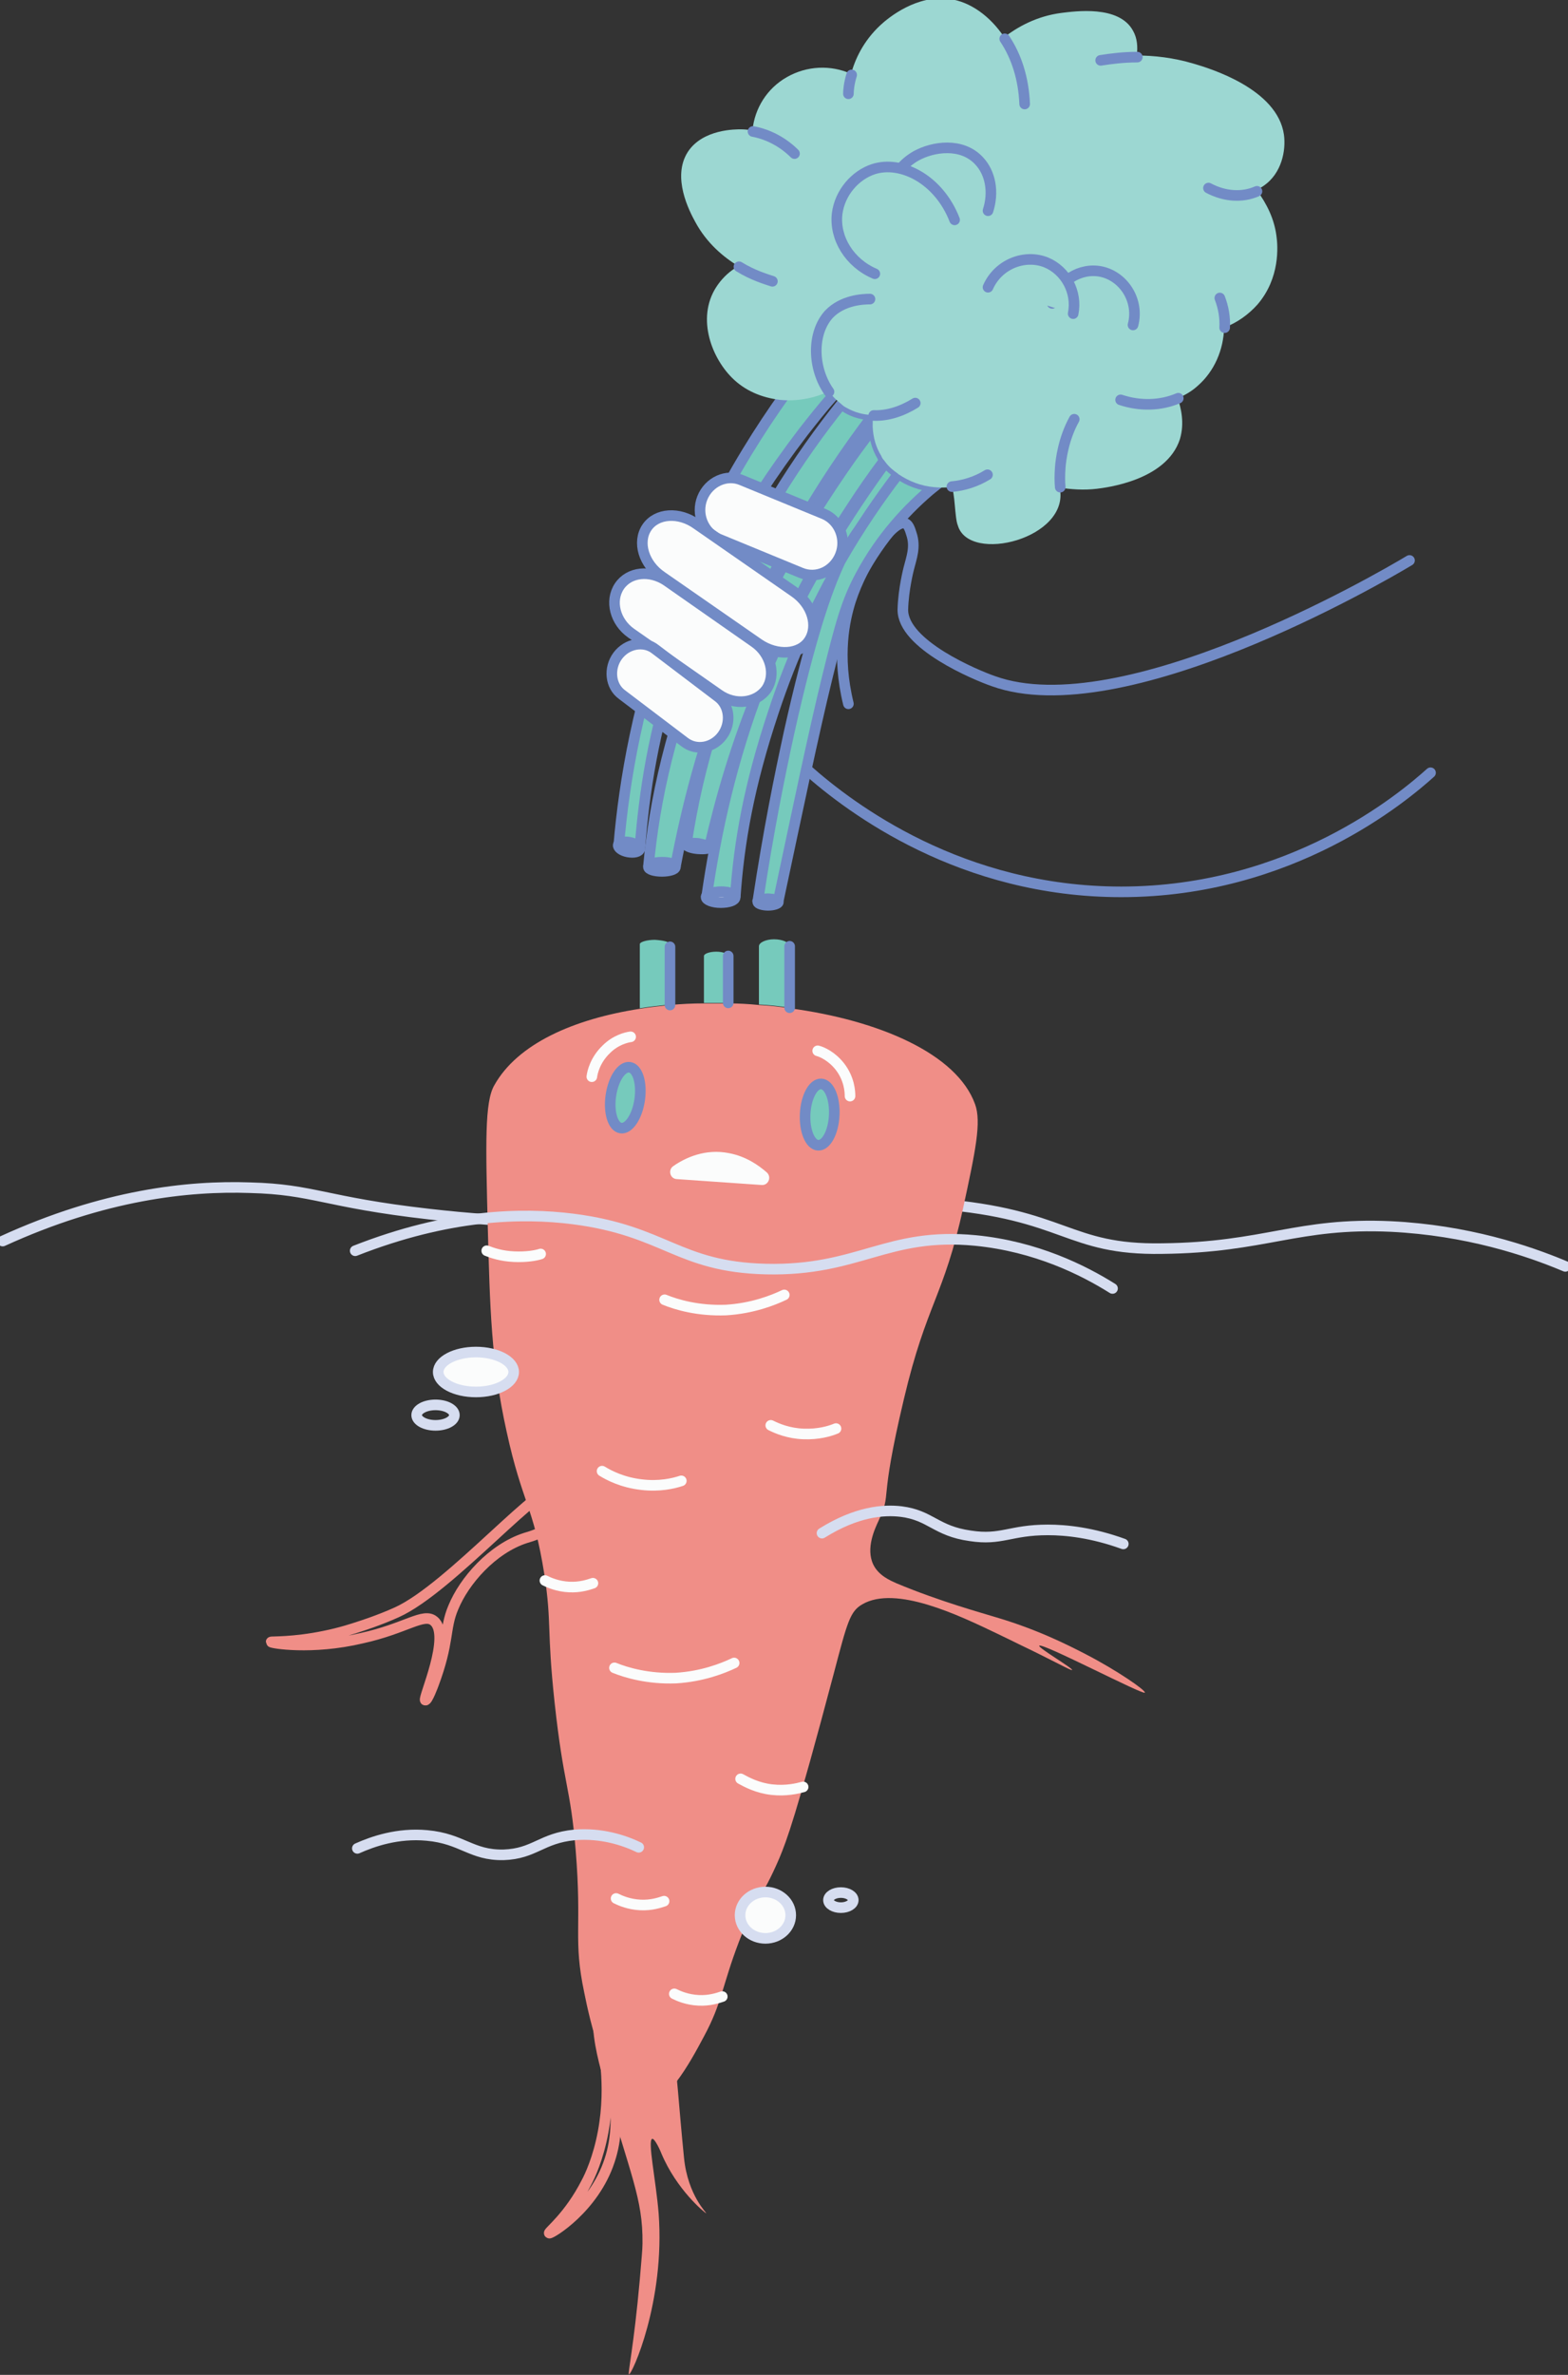 <svg width="148" height="224" viewBox="0 0 148 224" fill="none" xmlns="http://www.w3.org/2000/svg">
<rect x="0" y="0" width="148" height="224" fill="#333333" stroke="none"/>
<g clip-path="url(#clip0)">
<path d="M25.59 154.874C25.59 154.823 27.676 154.925 30.627 154.315C32.153 154.01 33.374 153.603 33.984 153.4C33.984 153.4 35.765 152.841 37.444 152.079C42.532 149.791 51.435 139.27 52.911 140.236C53.47 140.591 53.063 142.523 52.097 143.692C51.282 144.607 50.265 144.861 49.604 145.064C46.449 146.081 43.804 149.131 42.786 151.621C41.921 153.654 42.43 154.823 40.904 158.89C40.904 158.89 40.344 160.414 40.141 160.364C39.886 160.262 42.633 154.264 40.955 152.892C39.988 152.079 38.309 153.603 34.137 154.518C29.406 155.637 25.59 154.976 25.59 154.874Z" stroke="#F08E87" stroke-miterlimit="10" stroke-linecap="round"/>
<path d="M57.033 192.842C57.236 192.792 58 195.282 58.101 198.23C58.152 199.704 58.254 201.636 57.542 203.77C56.066 208.294 51.945 210.734 51.844 210.632C51.742 210.531 53.726 209.057 55.354 205.854C55.659 205.295 56.473 203.567 56.931 201.077C57.796 196.4 56.779 192.893 57.033 192.842Z" stroke="#F08E87" stroke-miterlimit="10" stroke-linecap="round"/>
<path d="M80.079 66.382C78.96 61.808 79.723 58.453 80.282 56.674C81.504 52.913 84.302 48.999 85.421 49.355C85.726 49.456 85.879 49.863 86.031 50.371C86.439 51.591 86.031 52.608 85.777 53.624C85.777 53.624 85.268 55.556 85.218 57.487C85.167 60.791 92.137 63.688 93.765 64.248C105.924 68.619 130.091 54.641 133.041 52.862" stroke="#728BC6" stroke-miterlimit="10" stroke-linecap="round"/>
<path d="M135.026 72.888C132.482 75.175 121.9 84.121 105.823 84.121C90.764 84.121 80.334 76.293 76.162 72.583" stroke="#728BC6" stroke-miterlimit="10" stroke-linecap="round"/>
<path d="M88.17 45.898C90.409 44.068 92.698 42.696 94.58 41.73" stroke="#728BC6" stroke-miterlimit="10" stroke-linecap="round"/>
<path d="M0.254 117.058C9.819 112.687 17.756 111.823 23.606 112.026C29.61 112.178 30.627 113.398 40.497 114.516C48.078 115.381 53.42 115.381 63.646 115.33C80.537 115.279 79.876 112.89 88.525 113.551C100.633 114.516 100.684 117.922 109.689 117.769C119.458 117.668 122.409 115.279 131.312 115.686C138.435 116.041 144.133 117.922 147.745 119.447" stroke="#D6DDF0" stroke-miterlimit="10" stroke-linecap="round"/>
<path d="M98.089 155.23C97.987 155.433 101.294 157.365 101.192 157.517C101.141 157.619 99.462 156.653 96.156 155.077C96.156 155.077 95.24 154.62 94.07 154.061C90.559 152.384 84.556 149.486 81.401 151.316C80.231 151.977 79.977 152.994 78.705 157.822C75.093 171.444 74.278 173.528 73.566 175.256C71.837 179.272 71.379 178.916 69.751 183.135C68.123 187.404 68.173 188.878 66.444 192.08C65.121 194.571 62.831 198.79 60.491 198.637C57.337 198.383 55.607 190.251 55.149 187.963C54.081 182.881 54.945 181.915 54.335 174.494C53.826 168.394 53.216 168.547 52.351 160.618C51.588 153.553 52.096 153.197 51.384 148.521C50.367 142.065 49.298 141.811 47.823 135.051C46.347 128.393 46.245 123.208 46.042 115.838C45.839 107.909 45.737 103.944 46.653 102.369C48.84 98.455 54.131 96.117 60.389 95.151C61.305 94.999 62.272 94.897 63.238 94.795C64.307 94.694 65.375 94.643 66.444 94.643C67.207 94.643 67.97 94.643 68.733 94.643C69.7 94.643 70.666 94.694 71.633 94.795C72.6 94.846 73.566 94.948 74.533 95.1C82.928 96.218 90.305 99.37 92.034 104.148C92.645 105.825 92.085 108.519 90.915 113.907C89.084 122.344 87.456 122.903 85.319 131.951C82.877 142.218 84.25 140.541 82.928 143.438C82.571 144.2 81.707 146.03 82.419 147.555C82.928 148.622 84.047 149.08 84.606 149.334C88.728 151.062 92.849 152.18 93.815 152.485C97.834 153.654 100.734 155.128 102.413 155.992C105.466 157.568 108.162 159.449 108.061 159.652C107.908 159.906 98.292 154.874 98.089 155.23Z" fill="#F08E87"/>
<path d="M33.527 117.972C42.329 114.516 49.248 114.363 54.081 114.973C62.832 116.092 63.952 119.497 72.295 119.7C81.097 119.904 83.692 116.193 92.086 117.007C97.784 117.566 102.262 119.802 105.009 121.53" stroke="#D6DDF0" stroke-miterlimit="10" stroke-linecap="round"/>
<path d="M63.24 89.052C63.24 89.102 63.24 89.255 63.24 89.255V94.744C62.273 94.846 61.306 94.948 60.391 95.1V89.255C60.391 89.255 60.391 89.102 60.391 89.052C60.391 88.848 61.052 88.645 61.815 88.645C62.629 88.696 63.24 88.848 63.24 89.052Z" fill="#76CABC"/>
<path d="M68.733 90.17V94.592C67.97 94.592 67.207 94.592 66.443 94.592V90.17C66.443 89.966 66.952 89.763 67.614 89.763C68.224 89.763 68.733 89.966 68.733 90.17Z" fill="#76CABC"/>
<path d="M74.533 89.255V95.049C73.566 94.897 72.6 94.795 71.633 94.744V89.255C71.633 88.899 72.294 88.594 73.057 88.594C73.871 88.594 74.533 88.899 74.533 89.255Z" fill="#76CABC"/>
<path d="M58.603 106.402C59.354 106.511 60.149 105.315 60.378 103.731C60.607 102.148 60.185 100.776 59.434 100.667C58.683 100.559 57.888 101.755 57.659 103.338C57.43 104.922 57.852 106.294 58.603 106.402Z" fill="#76CABC" stroke="#728BC6" stroke-miterlimit="10" stroke-linecap="round"/>
<path d="M71.888 111.771C72.499 111.822 72.855 111.06 72.397 110.602C71.583 109.891 70.413 109.077 68.835 108.772C66.597 108.315 64.714 109.179 63.544 109.992C63.035 110.348 63.239 111.161 63.849 111.212L71.888 111.771Z" fill="#FBFCFC"/>
<path d="M55.861 101.555C55.912 101.149 56.167 99.98 57.235 98.963C58.1 98.099 59.117 97.845 59.524 97.794" stroke="#FBFCFC" stroke-miterlimit="10" stroke-linecap="round"/>
<path d="M77.514 102.236C76.757 102.198 76.077 103.463 75.997 105.061C75.917 106.659 76.466 107.985 77.224 108.023C77.981 108.061 78.661 106.797 78.741 105.199C78.821 103.601 78.272 102.274 77.514 102.236Z" fill="#76CABC" stroke="#728BC6" stroke-miterlimit="10" stroke-linecap="round"/>
<path d="M80.232 103.385C80.232 102.978 80.181 101.758 79.266 100.589C78.502 99.623 77.587 99.217 77.18 99.115" stroke="#FBFCFC" stroke-miterlimit="10" stroke-linecap="round"/>
<path d="M57.591 184.252C56.218 184.557 56.014 188.675 55.963 189.539C55.862 191.978 56.319 193.808 56.981 196.248C59.474 205.143 60.695 207.328 60.644 211.598C60.644 212.208 60.542 213.123 60.39 215.004C59.83 221.306 59.219 223.949 59.372 223.949C59.627 224 62.781 217.138 62.17 208.802C61.916 205.651 61.102 201.89 61.56 201.737C61.814 201.687 62.374 202.957 62.425 203.11C63.849 206.515 66.495 208.701 66.647 208.752C66.8 208.802 64.918 207.125 64.561 203.516C64.053 198.484 63.849 194.621 63.544 193.656C62.323 190.149 59.423 183.846 57.591 184.252Z" fill="#F08E87"/>
<path d="M44.925 131.29C46.892 131.29 48.486 130.448 48.486 129.409C48.486 128.37 46.892 127.528 44.925 127.528C42.958 127.528 41.363 128.37 41.363 129.409C41.363 130.448 42.958 131.29 44.925 131.29Z" fill="#FBFCFC" stroke="#D6DDF0" stroke-miterlimit="10" stroke-linecap="round"/>
<path d="M41.109 134.441C42.092 134.441 42.889 134.009 42.889 133.476C42.889 132.942 42.092 132.51 41.109 132.51C40.125 132.51 39.328 132.942 39.328 133.476C39.328 134.009 40.125 134.441 41.109 134.441Z" stroke="#D6DDF0" stroke-miterlimit="10" stroke-linecap="round"/>
<path d="M72.245 182.829C73.565 182.829 74.636 181.851 74.636 180.644C74.636 179.437 73.565 178.458 72.245 178.458C70.924 178.458 69.853 179.437 69.853 180.644C69.853 181.851 70.924 182.829 72.245 182.829Z" fill="#FBFCFC" stroke="#D6DDF0" stroke-miterlimit="10" stroke-linecap="round"/>
<path d="M79.367 179.932C80.014 179.932 80.538 179.614 80.538 179.221C80.538 178.828 80.014 178.509 79.367 178.509C78.721 178.509 78.197 178.828 78.197 179.221C78.197 179.614 78.721 179.932 79.367 179.932Z" stroke="#D6DDF0" stroke-miterlimit="10" stroke-linecap="round"/>
<path d="M62.73 122.598C63.85 123.055 65.885 123.665 68.53 123.564C71.023 123.411 72.957 122.649 74.025 122.14" stroke="#FBFCFC" stroke-miterlimit="10" stroke-linecap="round"/>
<path d="M57.998 157.314C59.117 157.771 61.203 158.381 63.798 158.279C66.291 158.127 68.224 157.364 69.293 156.856" stroke="#FBFCFC" stroke-miterlimit="10" stroke-linecap="round"/>
<path d="M56.828 138.761C57.489 139.168 58.761 139.828 60.542 140.032C62.221 140.235 63.544 139.93 64.307 139.676" stroke="#FBFCFC" stroke-miterlimit="10" stroke-linecap="round"/>
<path d="M69.904 167.784C70.464 168.089 71.481 168.648 72.855 168.801C74.178 168.953 75.246 168.699 75.806 168.547" stroke="#FBFCFC" stroke-miterlimit="10" stroke-linecap="round"/>
<path d="M72.752 134.441C73.362 134.746 74.431 135.203 75.855 135.254C77.229 135.305 78.297 135 78.908 134.746" stroke="#FBFCFC" stroke-miterlimit="10" stroke-linecap="round"/>
<path d="M45.941 117.973C46.45 118.176 47.315 118.481 48.536 118.532C49.655 118.583 50.571 118.43 51.029 118.278" stroke="#FBFCFC" stroke-miterlimit="10" stroke-linecap="round"/>
<path d="M58.152 179.068C58.559 179.271 59.373 179.627 60.442 179.678C61.459 179.729 62.222 179.475 62.68 179.322" stroke="#FBFCFC" stroke-miterlimit="10" stroke-linecap="round"/>
<path d="M63.647 188.064C64.053 188.268 64.868 188.624 65.936 188.674C66.954 188.725 67.717 188.471 68.174 188.319" stroke="#FBFCFC" stroke-miterlimit="10" stroke-linecap="round"/>
<path d="M51.435 149.079C51.843 149.283 52.657 149.638 53.725 149.689C54.742 149.74 55.506 149.486 55.964 149.333" stroke="#FBFCFC" stroke-miterlimit="10" stroke-linecap="round"/>
<path d="M60.39 80.055C61.205 69.432 63.952 56.267 75.806 40.765C76.722 39.596 77.638 38.427 78.604 37.359C80.08 35.631 81.555 34.056 83.081 32.632L77.434 32.836C73.262 37.969 67.717 45.898 63.647 56.725C60.238 65.722 58.915 73.701 58.406 79.699" fill="#76CABC"/>
<path d="M60.39 80.055C61.205 69.432 63.952 56.267 75.806 40.765C76.722 39.596 77.638 38.427 78.604 37.359C80.08 35.631 81.555 34.056 83.081 32.632L77.434 32.836C73.262 37.969 67.717 45.898 63.647 56.725C60.238 65.722 58.915 73.701 58.406 79.699" stroke="#728BC6" stroke-miterlimit="10" stroke-linecap="round"/>
<path d="M85.778 36.139C84.659 37.461 83.539 38.833 82.42 40.307" stroke="#728BC6" stroke-miterlimit="10" stroke-linecap="round"/>
<path d="M84.811 44.678C83.641 46.254 82.42 48.084 81.097 49.964C80.538 50.727 79.978 51.642 79.368 52.963C77.027 57.029 74.789 61.757 73.008 67.144C70.668 74.159 69.752 79.496 69.396 84.629C69.396 84.324 68.785 84.121 68.022 84.121C67.31 84.121 66.75 84.324 66.699 84.578C67.564 78.53 69.04 71.719 71.838 64.45V64.4C72.143 63.637 72.499 62.824 72.855 62.062C76.162 54.59 80.029 48.49 83.59 43.611C83.946 44.017 84.353 44.373 84.811 44.678Z" fill="#76CABC" stroke="#728BC6" stroke-miterlimit="10" stroke-linecap="round"/>
<path d="M85.523 40.765C84.862 41.629 84.15 42.493 83.488 43.357" stroke="#728BC6" stroke-miterlimit="10" stroke-linecap="round"/>
<path d="M88.169 45.898C85.625 47.982 83.132 50.727 81.25 54.234C79.876 56.776 79.317 58.91 78.096 63.841C76.773 69.228 75.297 76.344 73.466 84.934C73.466 84.985 73.415 84.985 73.364 84.985C73.211 84.883 72.855 84.782 72.448 84.782C71.99 84.782 71.634 84.883 71.532 84.985C71.532 84.985 71.481 84.985 71.532 84.985C72.55 78.276 73.567 73.295 74.483 69.076C76.467 60.181 77.994 55.708 79.317 52.913C81.097 49.812 82.98 47.067 84.811 44.678C85.778 45.39 86.948 45.797 88.169 45.898Z" fill="#76CABC" stroke="#728BC6" stroke-miterlimit="10" stroke-linecap="round"/>
<path d="M84.811 44.678C85.523 43.712 86.235 42.848 86.897 42.086C87.456 41.527 87.965 41.018 88.525 40.663" stroke="#728BC6" stroke-miterlimit="10" stroke-linecap="round"/>
<path d="M60.391 80.055C60.391 80.106 60.391 80.106 60.391 80.055C60.34 80.36 59.831 80.462 59.272 80.36C58.712 80.258 58.305 79.953 58.356 79.699C58.407 79.445 58.916 79.343 59.424 79.445C59.984 79.547 60.391 79.852 60.391 80.055Z" fill="#FBFCFC" stroke="#728BC6" stroke-miterlimit="10" stroke-linecap="round"/>
<path d="M62.477 82.189C63.179 82.189 63.749 82.007 63.749 81.783C63.749 81.558 63.179 81.376 62.477 81.376C61.775 81.376 61.205 81.558 61.205 81.783C61.205 82.007 61.775 82.189 62.477 82.189Z" fill="#FBFCFC" stroke="#728BC6" stroke-miterlimit="10" stroke-linecap="round"/>
<path d="M69.394 84.63C69.394 84.935 68.783 85.138 68.02 85.138C67.257 85.138 66.647 84.884 66.647 84.63V84.579C66.697 84.325 67.308 84.121 67.969 84.121C68.783 84.07 69.394 84.325 69.394 84.63Z" fill="#FBFCFC" stroke="#728BC6" stroke-miterlimit="10" stroke-linecap="round"/>
<path d="M73.466 85.087C73.466 85.239 73.009 85.392 72.5 85.392C71.991 85.392 71.533 85.239 71.533 85.087V85.036C71.584 84.883 71.991 84.782 72.5 84.782C73.059 84.782 73.466 84.934 73.466 85.087Z" fill="#FBFCFC" stroke="#728BC6" stroke-miterlimit="10" stroke-linecap="round"/>
<path d="M66.953 79.902C66.953 80.055 66.445 80.106 65.834 80.055C65.224 80.004 64.766 79.8 64.766 79.648C64.766 79.496 65.274 79.445 65.885 79.496C66.495 79.597 66.953 79.75 66.953 79.902Z" fill="#FBFCFC" stroke="#728BC6" stroke-miterlimit="10" stroke-linecap="round"/>
<path d="M84.861 44.729C85.574 43.814 86.235 42.95 86.896 42.137C87.914 40.866 88.931 39.748 89.847 38.782" stroke="#728BC6" stroke-miterlimit="10" stroke-linecap="round"/>
<path d="M82.421 39.138C77.587 45.491 72.449 53.776 68.786 64.094C66.293 70.296 64.817 76.141 63.749 81.732C63.749 81.478 63.189 81.325 62.477 81.325C61.765 81.325 61.205 81.528 61.205 81.732C61.765 75.632 63.24 68.516 67.158 58.961C70.872 49.913 75.552 42.95 79.419 38.121C79.572 38.223 79.775 38.375 79.928 38.477C80.691 38.934 81.556 39.138 82.421 39.138Z" fill="#76CABC" stroke="#728BC6" stroke-miterlimit="10" stroke-linecap="round"/>
<path d="M80.995 36.292C80.486 36.851 79.978 37.512 79.469 38.172" stroke="#728BC6" stroke-miterlimit="10" stroke-linecap="round"/>
<path d="M86.795 39.494C85.777 40.714 84.709 42.086 83.641 43.56" stroke="#728BC6" stroke-miterlimit="10" stroke-linecap="round"/>
<path d="M86.643 33.953C85.269 35.529 83.844 37.257 82.42 39.138" stroke="#728BC6" stroke-miterlimit="10" stroke-linecap="round"/>
<path d="M83.488 43.407C82.42 44.831 81.351 46.355 80.334 47.931C76.62 53.573 73.923 59.113 71.838 64.45V64.501C69.446 70.245 68.022 75.277 66.953 79.902C66.953 79.953 66.902 79.953 66.902 79.902C66.801 79.75 66.394 79.648 65.885 79.546C65.274 79.496 64.766 79.546 64.766 79.699C65.376 75.785 66.088 72.583 67.462 68.11C67.869 66.738 68.327 65.416 68.785 64.145C71.227 57.995 74.636 51.489 79.469 44.424C80.436 43.001 81.453 41.629 82.471 40.307C82.522 41.273 82.776 42.238 83.285 43.052C83.285 43.153 83.386 43.255 83.488 43.407Z" fill="#76CABC" stroke="#728BC6" stroke-miterlimit="10" stroke-linecap="round"/>
<path d="M77.586 144.607C80.842 142.574 83.386 142.371 85.065 142.574C87.863 142.93 88.321 144.404 91.577 144.861C94.528 145.319 95.342 144.302 98.903 144.302C100.633 144.302 103.075 144.556 106.026 145.624" stroke="#D6DDF0" stroke-miterlimit="10" stroke-linecap="round"/>
<path d="M69.752 25.16C71.482 24.195 73.669 23.991 75.704 24.754L69.752 25.16Z" fill="#9CD7D2"/>
<path d="M69.752 25.16C71.482 24.195 73.669 23.991 75.704 24.754" stroke="#728BC6" stroke-miterlimit="10" stroke-linecap="round"/>
<path d="M79.011 36.596C78.757 36.749 78.553 36.85 78.299 36.952L79.011 36.596Z" fill="#FBFCFC"/>
<path d="M79.011 36.596C78.757 36.749 78.553 36.85 78.299 36.952" stroke="#728BC6" stroke-miterlimit="10" stroke-linecap="round"/>
<path d="M120.475 22.212C120.628 23.229 120.831 26.228 118.695 28.718C117.83 29.684 116.761 30.446 115.54 30.904C115.489 32.988 114.624 35.021 113.047 36.393C112.488 36.902 111.877 37.257 111.165 37.562C111.47 38.477 111.826 39.901 111.368 41.425C110.096 45.339 104.347 46 103.533 46.102C102.261 46.254 101.091 46.152 100.023 46C101.04 50.778 91.476 53.218 90.407 49.558C90.102 48.846 90.153 46.356 89.797 45.949C89.237 46 88.677 46 88.169 45.949C86.948 45.847 85.777 45.39 84.811 44.729C84.811 44.729 84.76 44.729 84.76 44.678C84.302 44.373 83.895 44.018 83.59 43.611C83.539 43.56 83.488 43.459 83.437 43.408C83.335 43.306 83.234 43.154 83.183 43.001C82.674 42.188 82.419 41.273 82.369 40.256C82.369 39.901 82.369 39.545 82.42 39.138H82.369C81.504 39.138 80.639 38.884 79.927 38.477C79.723 38.376 79.57 38.274 79.418 38.121C79.113 37.867 78.807 37.613 78.553 37.308C78.451 37.156 78.349 37.054 78.248 36.902C76.772 37.613 75.144 37.867 73.618 37.715C71.888 37.512 70.311 36.851 69.09 35.631C67.055 33.598 65.681 29.735 67.767 26.838C68.276 26.126 68.937 25.516 69.7 25.11C68.276 24.245 66.699 22.924 65.63 20.942C65.071 19.925 63.392 16.723 64.918 14.334C66.343 12.148 69.497 12.199 69.955 12.199C70.311 12.199 70.718 12.25 71.023 12.301C71.227 10.217 72.397 8.336 74.279 7.269C76.162 6.201 78.4 6.1 80.334 6.964C80.69 5.642 81.453 3.914 83.081 2.389C83.895 1.627 86.541 -0.508 89.593 -0.101C91.577 0.153 93.46 1.525 94.783 3.507C96.055 2.542 97.835 1.525 100.175 1.22C101.447 1.068 105.619 0.458 106.942 2.898C107.349 3.609 107.4 4.422 107.298 5.236C108.926 5.236 110.758 5.439 112.64 5.998C114.217 6.456 120.577 8.387 121.188 12.707C121.391 14.181 120.984 16.367 119.254 17.536C119.051 17.689 118.796 17.79 118.593 17.892C119.61 19.264 120.272 20.687 120.475 22.212Z" fill="#9CD7D2"/>
<path d="M72.906 26.532C72.296 26.329 71.075 25.973 69.752 25.16L72.906 26.532Z" fill="#FBFCFC"/>
<path d="M72.906 26.532C72.296 26.329 71.075 25.973 69.752 25.16" stroke="#728BC6" stroke-miterlimit="10" stroke-linecap="round"/>
<path d="M71.074 12.402C73.262 12.809 74.636 14.131 74.992 14.486L71.074 12.402Z" fill="#9CD7D2"/>
<path d="M71.074 12.402C73.262 12.809 74.636 14.131 74.992 14.486" stroke="#728BC6" stroke-miterlimit="10" stroke-linecap="round"/>
<path d="M96.716 9.81C96.615 7.422 95.953 5.338 94.834 3.66L96.716 9.81Z" fill="#9CD7D2"/>
<path d="M96.716 9.81C96.615 7.422 95.953 5.338 94.834 3.66" stroke="#728BC6" stroke-miterlimit="10" stroke-linecap="round"/>
<path d="M80.385 7.066C80.131 7.879 80.08 8.54 80.08 8.845L80.385 7.066Z" fill="#9CD7D2"/>
<path d="M80.385 7.066C80.131 7.879 80.08 8.54 80.08 8.845" stroke="#728BC6" stroke-miterlimit="10" stroke-linecap="round"/>
<path d="M114.064 17.739C115.591 18.553 117.27 18.654 118.643 18.044L114.064 17.739Z" fill="#9CD7D2"/>
<path d="M114.064 17.739C115.591 18.553 117.27 18.654 118.643 18.044" stroke="#728BC6" stroke-miterlimit="10" stroke-linecap="round"/>
<path d="M107.348 5.388C106.026 5.388 104.855 5.541 103.889 5.693L107.348 5.388Z" fill="#9CD7D2"/>
<path d="M107.348 5.388C106.026 5.388 104.855 5.541 103.889 5.693" stroke="#728BC6" stroke-miterlimit="10" stroke-linecap="round"/>
<path d="M83.539 19.468C83.539 19.214 83.844 16.164 86.49 14.69C88.067 13.826 90.763 13.419 92.392 15.147C93.511 16.316 93.816 18.146 93.257 19.874" fill="#9CD7D2"/>
<path d="M83.539 19.468C83.539 19.214 83.844 16.164 86.49 14.69C88.067 13.826 90.763 13.419 92.392 15.147C93.511 16.316 93.816 18.146 93.257 19.874" stroke="#728BC6" stroke-miterlimit="10" stroke-linecap="round"/>
<path d="M90.103 20.738C88.627 16.926 85.066 15.097 82.42 15.961C80.741 16.52 79.266 18.146 79.012 20.179C78.757 22.467 80.182 24.805 82.573 25.821" fill="#9CD7D2"/>
<path d="M90.103 20.738C88.627 16.926 85.066 15.097 82.42 15.961C80.741 16.52 79.266 18.146 79.012 20.179C78.757 22.467 80.182 24.805 82.573 25.821" stroke="#728BC6" stroke-miterlimit="10" stroke-linecap="round"/>
<path d="M106.942 30.65C107.553 28.363 106.077 26.075 103.94 25.618C101.956 25.211 99.87 26.482 99.311 28.617" fill="#9CD7D2"/>
<path d="M106.942 30.65C107.553 28.363 106.077 26.075 103.94 25.618C101.956 25.211 99.87 26.482 99.311 28.617" stroke="#728BC6" stroke-miterlimit="10" stroke-linecap="round"/>
<path d="M101.294 29.583C101.701 27.549 100.582 25.516 98.751 24.754C96.716 23.941 94.222 24.907 93.256 27.092" fill="#9CD7D2"/>
<path d="M101.294 29.583C101.701 27.549 100.582 25.516 98.751 24.754C96.716 23.941 94.222 24.907 93.256 27.092" stroke="#728BC6" stroke-miterlimit="10" stroke-linecap="round"/>
<path d="M105.771 37.715C107.603 38.325 109.536 38.274 111.215 37.562L105.771 37.715Z" fill="#9CD7D2"/>
<path d="M105.771 37.715C107.603 38.325 109.536 38.274 111.215 37.562" stroke="#728BC6" stroke-miterlimit="10" stroke-linecap="round"/>
<path d="M115.135 28.108C115.491 29.023 115.644 29.989 115.593 30.904L115.135 28.108Z" fill="#9CD7D2"/>
<path d="M115.135 28.108C115.491 29.023 115.644 29.989 115.593 30.904" stroke="#728BC6" stroke-miterlimit="10" stroke-linecap="round"/>
<path d="M100.073 45.949C100.022 45.441 100.022 44.831 100.073 44.119C100.124 43.357 100.379 41.374 101.396 39.544" fill="#9CD7D2"/>
<path d="M100.073 45.949C100.022 45.441 100.022 44.831 100.073 44.119C100.124 43.357 100.379 41.374 101.396 39.544" stroke="#728BC6" stroke-miterlimit="10" stroke-linecap="round"/>
<path d="M82.471 39.189C83.793 39.24 85.167 38.782 86.388 38.02L82.471 39.189Z" fill="#9CD7D2"/>
<path d="M82.471 39.189C83.793 39.24 85.167 38.782 86.388 38.02" stroke="#728BC6" stroke-miterlimit="10" stroke-linecap="round"/>
<path d="M78.247 36.952C76.67 34.716 76.619 31.412 78.247 29.633C79.519 28.311 81.401 28.21 82.114 28.21" fill="#9CD7D2"/>
<path d="M78.247 36.952C76.67 34.716 76.619 31.412 78.247 29.633C79.519 28.311 81.401 28.21 82.114 28.21" stroke="#728BC6" stroke-miterlimit="10" stroke-linecap="round"/>
<path d="M93.206 44.78C92.137 45.441 90.967 45.797 89.848 45.898L93.206 44.78Z" fill="#FBFCFC"/>
<path d="M93.206 44.78C92.137 45.441 90.967 45.797 89.848 45.898" stroke="#728BC6" stroke-miterlimit="10" stroke-linecap="round"/>
<path d="M75.602 54.031L67.818 50.828C66.394 50.218 65.681 48.49 66.292 46.965C66.902 45.441 68.581 44.678 70.006 45.288L77.79 48.49C79.214 49.1 79.927 50.828 79.316 52.353C78.706 53.878 77.078 54.641 75.602 54.031Z" fill="#FBFCFC" stroke="#728BC6" stroke-miterlimit="10" stroke-linecap="round"/>
<path d="M71.633 60.74L62.475 54.387C60.745 53.218 60.135 51.134 61.051 49.761C61.967 48.389 64.103 48.237 65.782 49.456L74.94 55.81C76.67 56.979 77.28 59.063 76.365 60.435C75.5 61.757 73.363 61.909 71.633 60.74Z" fill="#FBFCFC" stroke="#728BC6" stroke-miterlimit="10" stroke-linecap="round"/>
<path d="M67.868 65.518L59.575 59.724C58.049 58.656 57.54 56.674 58.456 55.302C59.372 53.929 61.356 53.726 62.933 54.794L71.226 60.588C72.752 61.655 73.261 63.638 72.345 65.01C71.379 66.332 69.394 66.586 67.868 65.518Z" fill="#FBFCFC" stroke="#728BC6" stroke-miterlimit="10" stroke-linecap="round"/>
<path d="M64.612 69.991L58.71 65.518C57.591 64.705 57.438 63.027 58.303 61.858C59.168 60.689 60.796 60.384 61.865 61.248L67.766 65.721C68.886 66.534 69.038 68.212 68.174 69.381C67.309 70.55 65.731 70.855 64.612 69.991Z" fill="#FBFCFC" stroke="#728BC6" stroke-miterlimit="10" stroke-linecap="round"/>
<path d="M33.73 174.341C35.206 173.681 37.546 172.867 40.294 173.122C43.651 173.427 44.465 175.002 47.518 174.951C50.469 174.85 51.079 173.376 54.234 173.071C56.778 172.867 58.914 173.579 60.288 174.24" stroke="#D6DDF0" stroke-miterlimit="10" stroke-linecap="round"/>
<path d="M63.238 89.306V94.795" stroke="#728BC6" stroke-miterlimit="10" stroke-linecap="round"/>
<path d="M68.734 90.17V94.592" stroke="#728BC6" stroke-miterlimit="10" stroke-linecap="round"/>
<path d="M74.533 89.255V95.049" stroke="#728BC6" stroke-miterlimit="10" stroke-linecap="round"/>
</g>
<defs>
<clipPath id="clip0">
<rect width="148" height="224" fill="white"/>
</clipPath>
</defs>
</svg>
